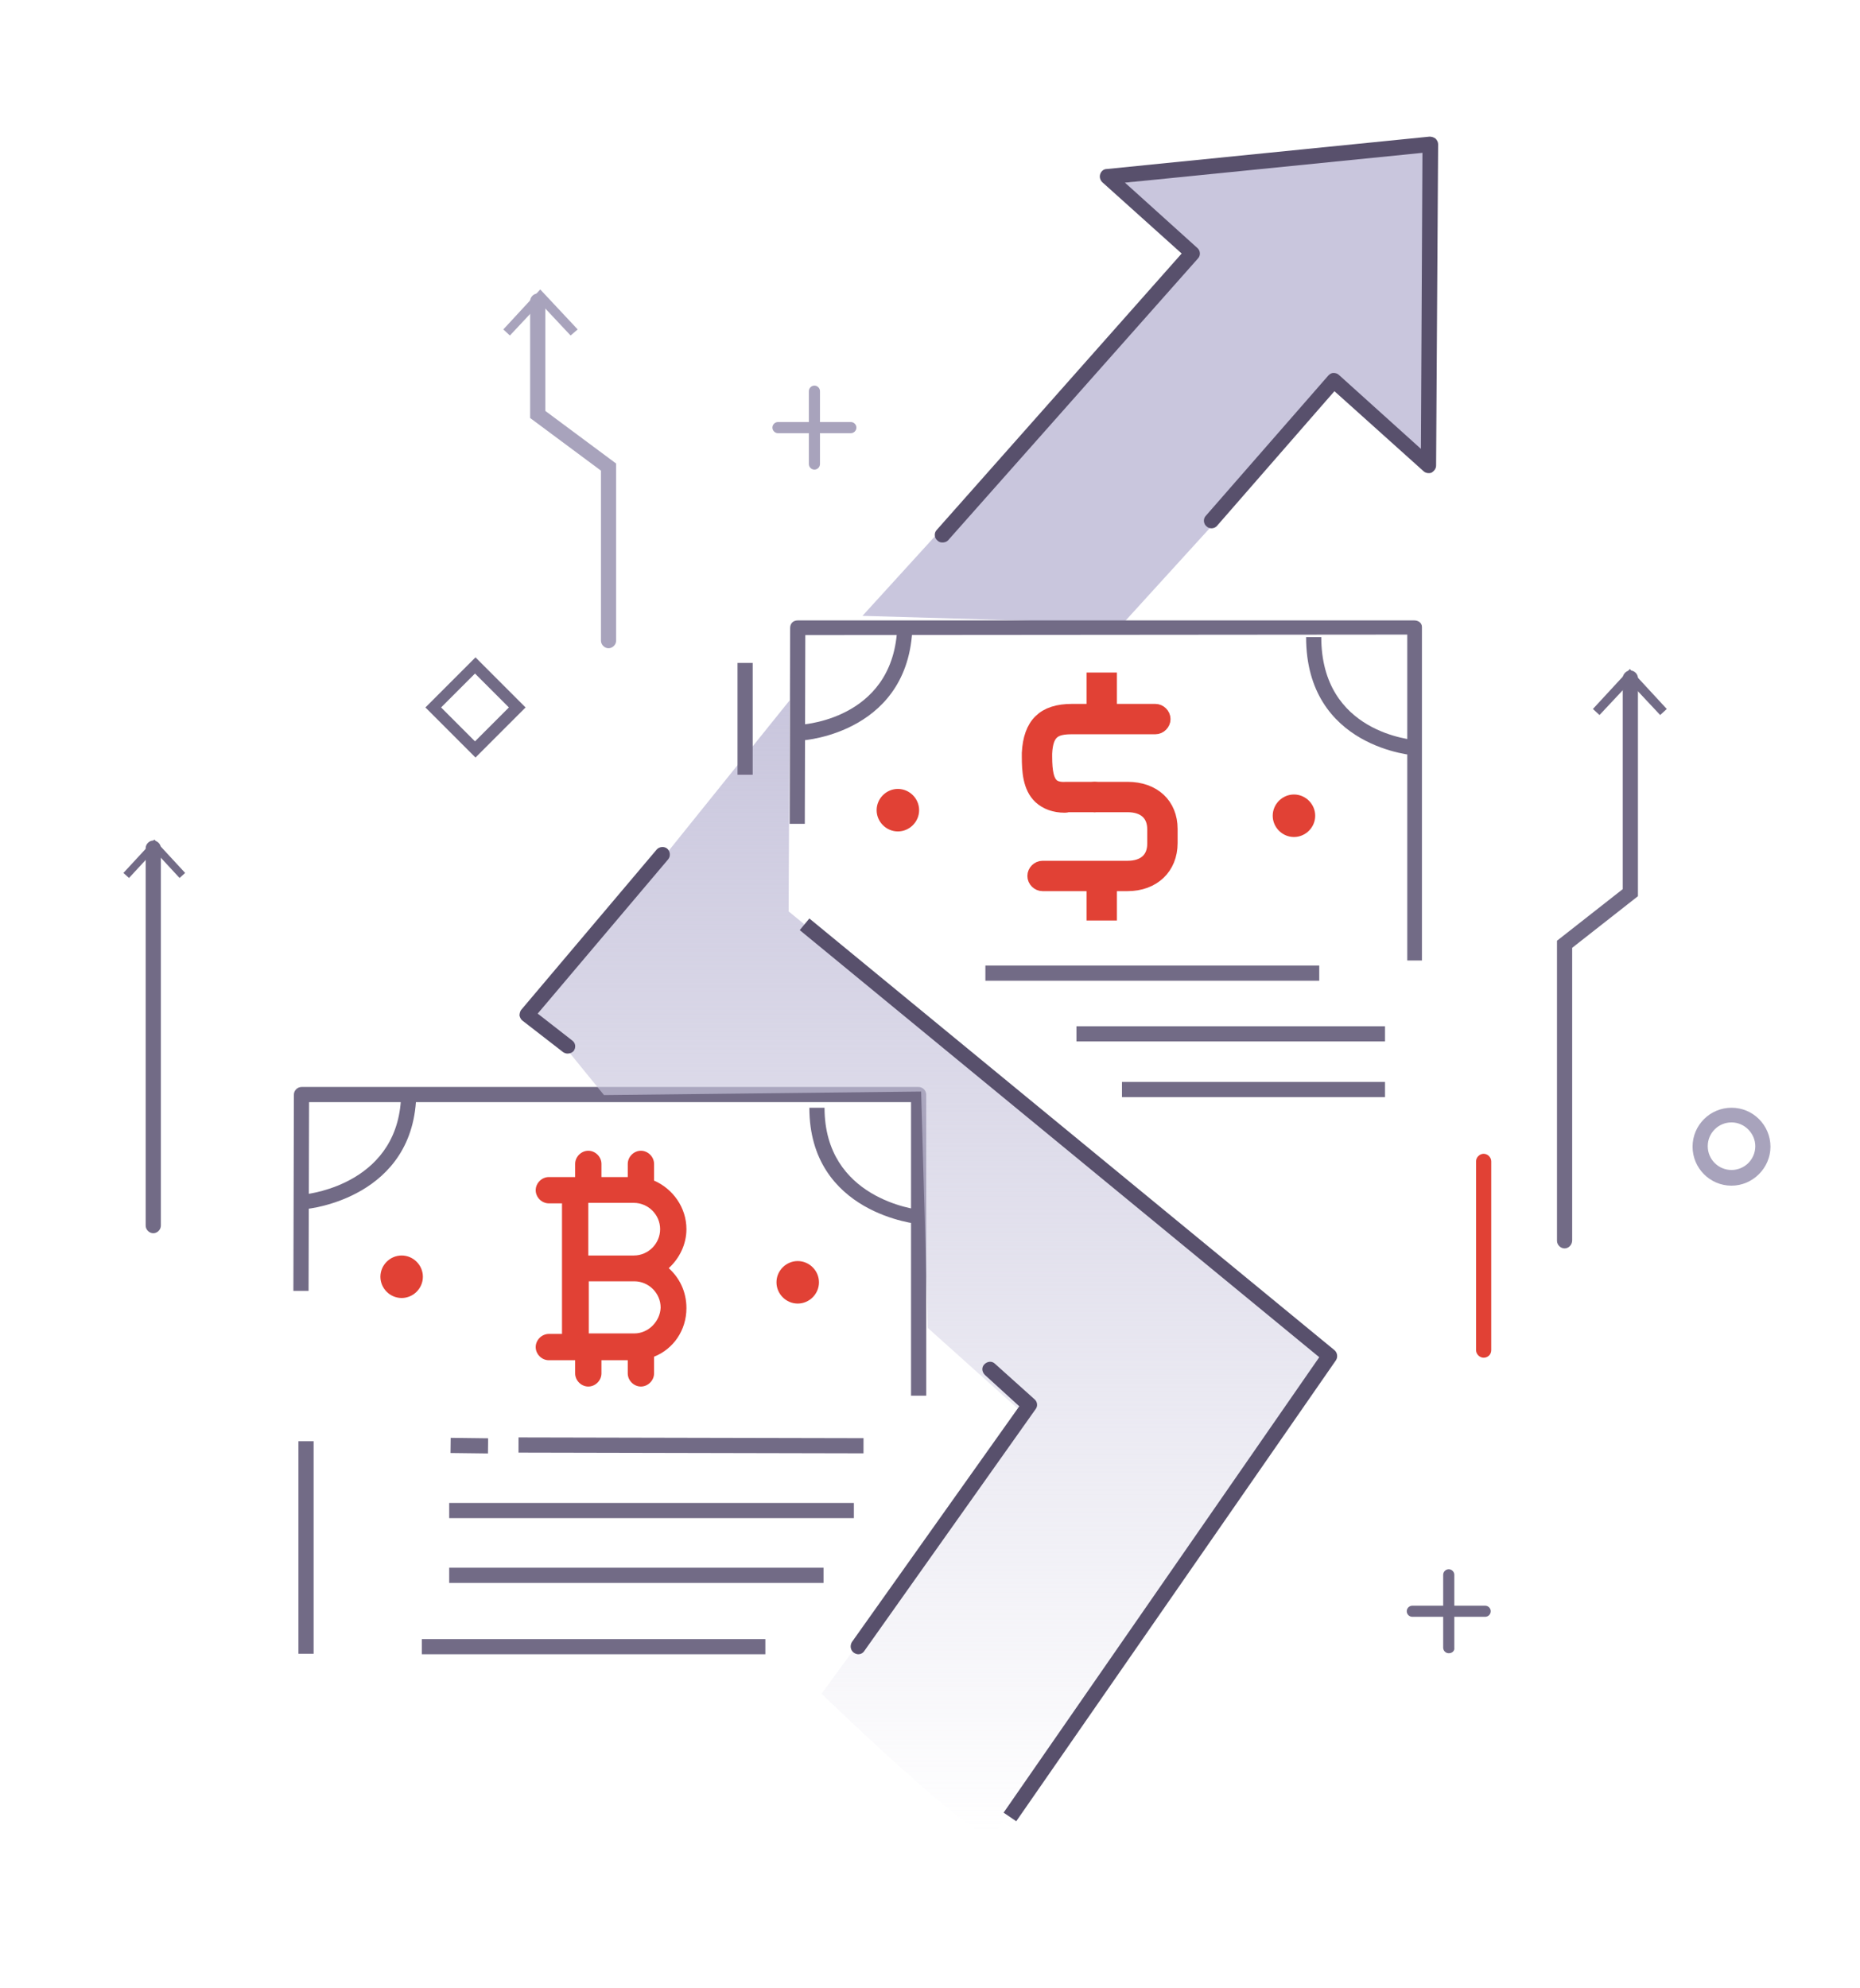 <?xml version="1.0" encoding="utf-8"?>
<!-- Generator: Adobe Illustrator 25.2.3, SVG Export Plug-In . SVG Version: 6.00 Build 0)  -->
<svg version="1.1" id="Слой_1" xmlns="http://www.w3.org/2000/svg" xmlns:xlink="http://www.w3.org/1999/xlink" x="0px" y="0px"
	 width="367.7px" height="392.9px" viewBox="0 0 367.7 392.9" style="enable-background:new 0 0 367.7 392.9;" xml:space="preserve"
	>
<style type="text/css">
	.st0{fill:#726B86;}
	.st1{fill:#E14135;}
	.st2{fill:#A8A3BC;}
	.st3{fill:#C9C6DD;}
	.st4{fill:url(#SVGID_1_);}
	.st5{fill:#58506C;}
	.st6{fill:#E14135;stroke:#E14135;stroke-width:3;stroke-miterlimit:10;}
</style>
<g>
	<g>
		<path class="st0" d="M309.3,246.7c-0.8,0-1.5-0.7-1.5-1.5v-59.3l13-10.2v-41.7c0-0.8,0.7-1.5,1.5-1.5c0.8,0,1.5,0.7,1.5,1.5v43.1
			l-13,10.2v57.8C310.8,246,310.1,246.7,309.3,246.7z"/>
		<g>
			<polygon class="st0" points="314.9,140.1 316.2,141.3 322.2,134.9 328.2,141.3 329.5,140.1 322.2,132.2 			"/>
		</g>
	</g>
</g>
<path class="st1" d="M293.3,268.3c-0.8,0-1.5-0.7-1.5-1.5v-37.3c0-0.8,0.7-1.5,1.5-1.5c0.8,0,1.5,0.7,1.5,1.5v37.3
	C294.8,267.7,294.1,268.3,293.3,268.3z"/>
<path class="st2" d="M342.3,234.3c-4.3,0-7.7-3.5-7.7-7.7c0-4.3,3.5-7.7,7.7-7.7c4.3,0,7.7,3.5,7.7,7.7
	C350,230.8,346.5,234.3,342.3,234.3z M342.3,221.8c-2.6,0-4.7,2.1-4.7,4.7c0,2.6,2.1,4.7,4.7,4.7c2.6,0,4.7-2.1,4.7-4.7
	C347,224,344.9,221.8,342.3,221.8z"/>
<g>
	<g>
		<path class="st0" d="M30.3,243.7c-0.8,0-1.5-0.7-1.5-1.5v-74.6c0-0.8,0.7-1.5,1.5-1.5c0.8,0,1.5,0.7,1.5,1.5v74.6
			C31.8,243,31.1,243.7,30.3,243.7z"/>
		<g>
			<polygon class="st0" points="24.4,172.5 25.5,173.5 30.5,168.1 35.5,173.5 36.6,172.5 30.5,165.9 			"/>
		</g>
	</g>
</g>
<g>
	<g>
		<path class="st2" d="M153.8,85.6c-0.6,0-1.1-0.5-1.1-1.1c0-0.6,0.5-1.1,1.1-1.1l14.4,0c0,0,0,0,0,0c0.6,0,1.1,0.5,1.1,1.1
			c0,0.6-0.5,1.1-1.1,1.1L153.8,85.6C153.8,85.6,153.8,85.6,153.8,85.6z"/>
		<path class="st2" d="M161,92.8c-0.6,0-1.1-0.5-1.1-1.1l0-14.4c0-0.6,0.5-1.1,1.1-1.1c0,0,0,0,0,0c0.6,0,1.1,0.5,1.1,1.1l0,14.4
			C162.1,92.3,161.6,92.8,161,92.8C161,92.8,161,92.8,161,92.8z"/>
	</g>
</g>
<g>
	<g>
		<path class="st0" d="M279.2,319.5c-0.6,0-1.1-0.5-1.1-1.1c0-0.6,0.5-1.1,1.1-1.1l14.4,0c0.6,0,1.1,0.5,1.1,1.1
			c0,0.6-0.5,1.1-1.1,1.1L279.2,319.5C279.2,319.5,279.2,319.5,279.2,319.5z"/>
		<path class="st0" d="M286.4,326.7c-0.6,0-1.1-0.5-1.1-1.1l0-14.4c0-0.6,0.5-1.1,1.1-1.1c0,0,0,0,0,0c0.6,0,1.1,0.5,1.1,1.1l0,14.4
			C287.6,326.2,287.1,326.7,286.4,326.7C286.4,326.7,286.4,326.7,286.4,326.7z"/>
	</g>
</g>
<g>
	<g>
		<path class="st2" d="M120.3,128.1c-0.8,0-1.5-0.7-1.5-1.5V93l-14-10.4V59.5c0-0.8,0.7-1.5,1.5-1.5c0.8,0,1.5,0.7,1.5,1.5v21.7
			l14,10.4v35C121.8,127.4,121.1,128.1,120.3,128.1z"/>
		<g>
			<polygon class="st2" points="99.5,65.1 100.8,66.3 106.8,59.9 112.8,66.3 114.2,65.1 106.8,57.2 			"/>
		</g>
	</g>
</g>
<path class="st0" d="M94,149.7l-9.9-9.9l9.9-9.9l9.9,9.9L94,149.7z M87.2,139.8l6.7,6.7l6.7-6.7l-6.7-6.7L87.2,139.8z"/>
<path class="st0" d="M180.1,275.8l0-58l-119,0L61,255.1l-3,0l0.1-38.8c0-0.8,0.7-1.5,1.5-1.5c0,0,0,0,0,0l122,0
	c0.8,0,1.5,0.7,1.5,1.5l0,59.5H180.1z"/>
<path class="st1" d="M83.6,252.3c0,2.3-1.9,4.2-4.2,4.2s-4.2-1.9-4.2-4.2c0-2.3,1.9-4.2,4.2-4.2S83.6,250,83.6,252.3z"/>
<path class="st1" d="M161.9,253.4c0,2.3-1.9,4.2-4.2,4.2c-2.3,0-4.2-1.9-4.2-4.2c0-2.3,1.9-4.2,4.2-4.2
	C160,249.2,161.9,251.1,161.9,253.4z"/>
<path class="st0" d="M60.6,238.9l-0.2-2.9c0.8-0.1,18.9-2.2,18.9-20.2h3C82.2,236.8,60.8,238.9,60.6,238.9z"/>
<rect x="88.8" y="297" class="st0" width="80" height="3"/>
<rect x="135.1" y="251.6" transform="matrix(2.177376e-03 -1 1 2.177376e-03 -149.393 421.604)" class="st0" width="3" height="68.2"/>
<rect x="88.8" y="309.8" class="st0" width="74" height="3"/>
<rect x="83.4" y="323.9" class="st0" width="67.9" height="3"/>
<rect x="91.2" y="282" transform="matrix(1.241368e-02 -1 1 1.241368e-02 -194.073 374.832)" class="st0" width="3" height="7.4"/>
<rect x="59" y="284.8" class="st0" width="3" height="42"/>
<path class="st0" d="M181.7,241.9c-0.2,0-21.7-2-21.7-23h3c0,18,18.1,20.1,18.9,20.2L181.7,241.9z"/>
<polygon class="st3" points="222.4,36.1 282.1,29 283,93.4 263.8,77.3 222,123.2 170.5,121.7 236.1,49.7 "/>
<linearGradient id="SVGID_1_" gradientUnits="userSpaceOnUse" x1="185.234" y1="362.766" x2="185.234" y2="138.377">
	<stop  offset="0" style="stop-color:#C9C6DD;stop-opacity:0"/>
	<stop  offset="1" style="stop-color:#C9C6DD"/>
</linearGradient>
<path class="st4" d="M156.1,138.4c0,0.5-0.2,41.7-0.2,41.7l108.1,88.6c0,0-65.1,92.5-68.1,94s-33.5-28-33.5-28l40.3-55l-19.3-17.3
	l-1.3-46.7l-62.7,0.7l-13.1-16.1L156.1,138.4z"/>
<path class="st5" d="M186.3,107.2c-0.4,0-0.7-0.1-1-0.4c-0.6-0.5-0.7-1.5-0.1-2.1l48.4-54.6L217.9,36c-0.4-0.4-0.6-1-0.4-1.6
	c0.2-0.6,0.7-1,1.3-1l63.8-6.4c0.4,0,0.8,0.1,1.2,0.4c0.3,0.3,0.5,0.7,0.5,1.1L283.9,92c0,0.6-0.4,1.1-0.9,1.4
	c-0.5,0.2-1.2,0.1-1.6-0.3l-17.6-15.8l-23.2,26.6c-0.5,0.6-1.5,0.7-2.1,0.1c-0.6-0.5-0.7-1.5-0.1-2.1l24.2-27.7
	c0.3-0.3,0.6-0.5,1-0.5c0.4,0,0.8,0.1,1.1,0.4l16.2,14.6l0.3-58.5l-58.8,5.9l14.3,12.9c0.6,0.5,0.7,1.5,0.1,2.1l-49.4,55.7
	C187.1,107.1,186.7,107.2,186.3,107.2z"/>
<path class="st5" d="M200.9,359.9l-2.5-1.7l62.4-90l-102.7-84.4l1.9-2.3l103.8,85.3c0.6,0.5,0.7,1.4,0.3,2L200.9,359.9z"/>
<path class="st5" d="M112.2,208.2c-0.3,0-0.6-0.1-0.9-0.3l-8-6.2c-0.3-0.2-0.5-0.6-0.6-1c0-0.4,0.1-0.8,0.3-1.1l26.8-31.7
	c0.5-0.6,1.5-0.7,2.1-0.2c0.6,0.5,0.7,1.5,0.2,2.1l-25.8,30.5l6.8,5.3c0.7,0.5,0.8,1.4,0.3,2.1C113.1,208,112.7,208.2,112.2,208.2z"
	/>
<path class="st5" d="M169.7,326.9c-0.3,0-0.6-0.1-0.9-0.3c-0.7-0.5-0.8-1.4-0.4-2.1l33.1-46.6l-6.8-6.2c-0.6-0.6-0.7-1.5-0.1-2.1
	c0.6-0.6,1.5-0.7,2.1-0.1l7.8,7c0.6,0.5,0.7,1.4,0.2,2l-33.8,47.7C170.6,326.7,170.1,326.9,169.7,326.9z"/>
<rect x="212.8" y="202.8" class="st0" width="61" height="3"/>
<rect x="221.8" y="213.8" class="st0" width="52" height="3"/>
<rect x="194.8" y="190.8" class="st0" width="66" height="3"/>
<path class="st0" d="M278.2,189.8l0-64.4l-119,0.1l-0.1,37.3l-3,0l0.1-38.7c0-0.8,0.5-1.5,1.5-1.5v0l121.9,0c0.8,0,1.5,0.5,1.5,1.3
	l0,65.9H278.2z"/>
<g>
	<g>
		<path class="st6" d="M210.5,159.1c-2,0-3.6-0.6-4.8-1.7c-2-1.9-2.2-5-2.2-7.9v-0.7c0.3-5.6,2.9-8.2,8.4-8.2h16.5
			c0.8,0,1.5,0.7,1.5,1.5s-0.7,1.5-1.5,1.5h-16.5c-3.3,0-5.2,0.8-5.4,5.3l0,0.6c0,3.1,0.4,4.8,1.3,5.7c0.6,0.6,1.6,0.9,3,0.8h5.6
			c0.8,0,1.5,0.7,1.5,1.5s-0.7,1.5-1.5,1.5h-5.5C210.8,159.1,210.7,159.1,210.5,159.1z"/>
		<path class="st6" d="M222.9,174.6h-16.8c-0.8,0-1.5-0.7-1.5-1.5c0-0.8,0.7-1.5,1.5-1.5h16.8c3.4,0,5.4-1.8,5.4-4.9v-2.8
			c0-3.1-2-4.9-5.4-4.9h-6.5c-0.8,0-1.5-0.7-1.5-1.5s0.7-1.5,1.5-1.5h6.5c5.1,0,8.4,3.1,8.4,7.8v2.8
			C231.3,171.4,227.9,174.6,222.9,174.6z"/>
		<rect x="216.3" y="173.4" class="st6" width="3" height="7"/>
		<rect x="216.3" y="134.4" class="st6" width="3" height="8"/>
	</g>
</g>
<rect x="145.8" y="131" class="st0" width="3" height="22.1"/>
<path class="st1" d="M181.7,160.1c0,2.3-1.9,4.2-4.2,4.2c-2.3,0-4.2-1.9-4.2-4.2c0-2.3,1.9-4.2,4.2-4.2
	C179.8,155.9,181.7,157.8,181.7,160.1z"/>
<path class="st1" d="M260,161.2c0,2.3-1.9,4.2-4.2,4.2c-2.3,0-4.2-1.9-4.2-4.2c0-2.3,1.9-4.2,4.2-4.2C258.1,157,260,158.9,260,161.2
	z"/>
<path class="st0" d="M158.7,146.3l-0.2-3.1c0.8-0.1,18.9-1.4,18.9-20.4h3C180.4,144.8,158.9,146.3,158.7,146.3z"/>
<path class="st0" d="M279.9,149.3c-0.2,0-21.7-1.4-21.7-23.4h3c0,19,18.1,20.3,18.9,20.4L279.9,149.3z"/>
<path class="st1" d="M132.2,250.6c2.1-1.9,3.5-4.7,3.5-7.7c0-4.3-2.7-8-6.4-9.6V230c0-1.4-1.2-2.6-2.6-2.6c-1.4,0-2.6,1.2-2.6,2.6
	v2.6h-5.2V230c0-1.4-1.2-2.6-2.6-2.6c-1.4,0-2.6,1.2-2.6,2.6v2.6h-5.2c-1.4,0-2.6,1.2-2.6,2.6s1.2,2.6,2.6,2.6h2.6v12.9v12.9h-2.6
	c-1.4,0-2.6,1.2-2.6,2.6s1.2,2.6,2.6,2.6h5.2v2.6c0,1.4,1.2,2.6,2.6,2.6c1.4,0,2.6-1.2,2.6-2.6v-2.6h5.2v2.6c0,1.4,1.2,2.6,2.6,2.6
	c1.4,0,2.6-1.2,2.6-2.6v-3.3c3.8-1.5,6.4-5.2,6.4-9.6C135.7,255.2,134.3,252.5,132.2,250.6z M116.3,237.7h9c2.8,0,5.2,2.3,5.2,5.2
	c0,2.8-2.3,5.2-5.2,5.2h-9V237.7z M125.4,263.5h-9v-10.3h9c2.8,0,5.2,2.3,5.2,5.2C130.5,261.1,128.2,263.5,125.4,263.5z"/>
</svg>
